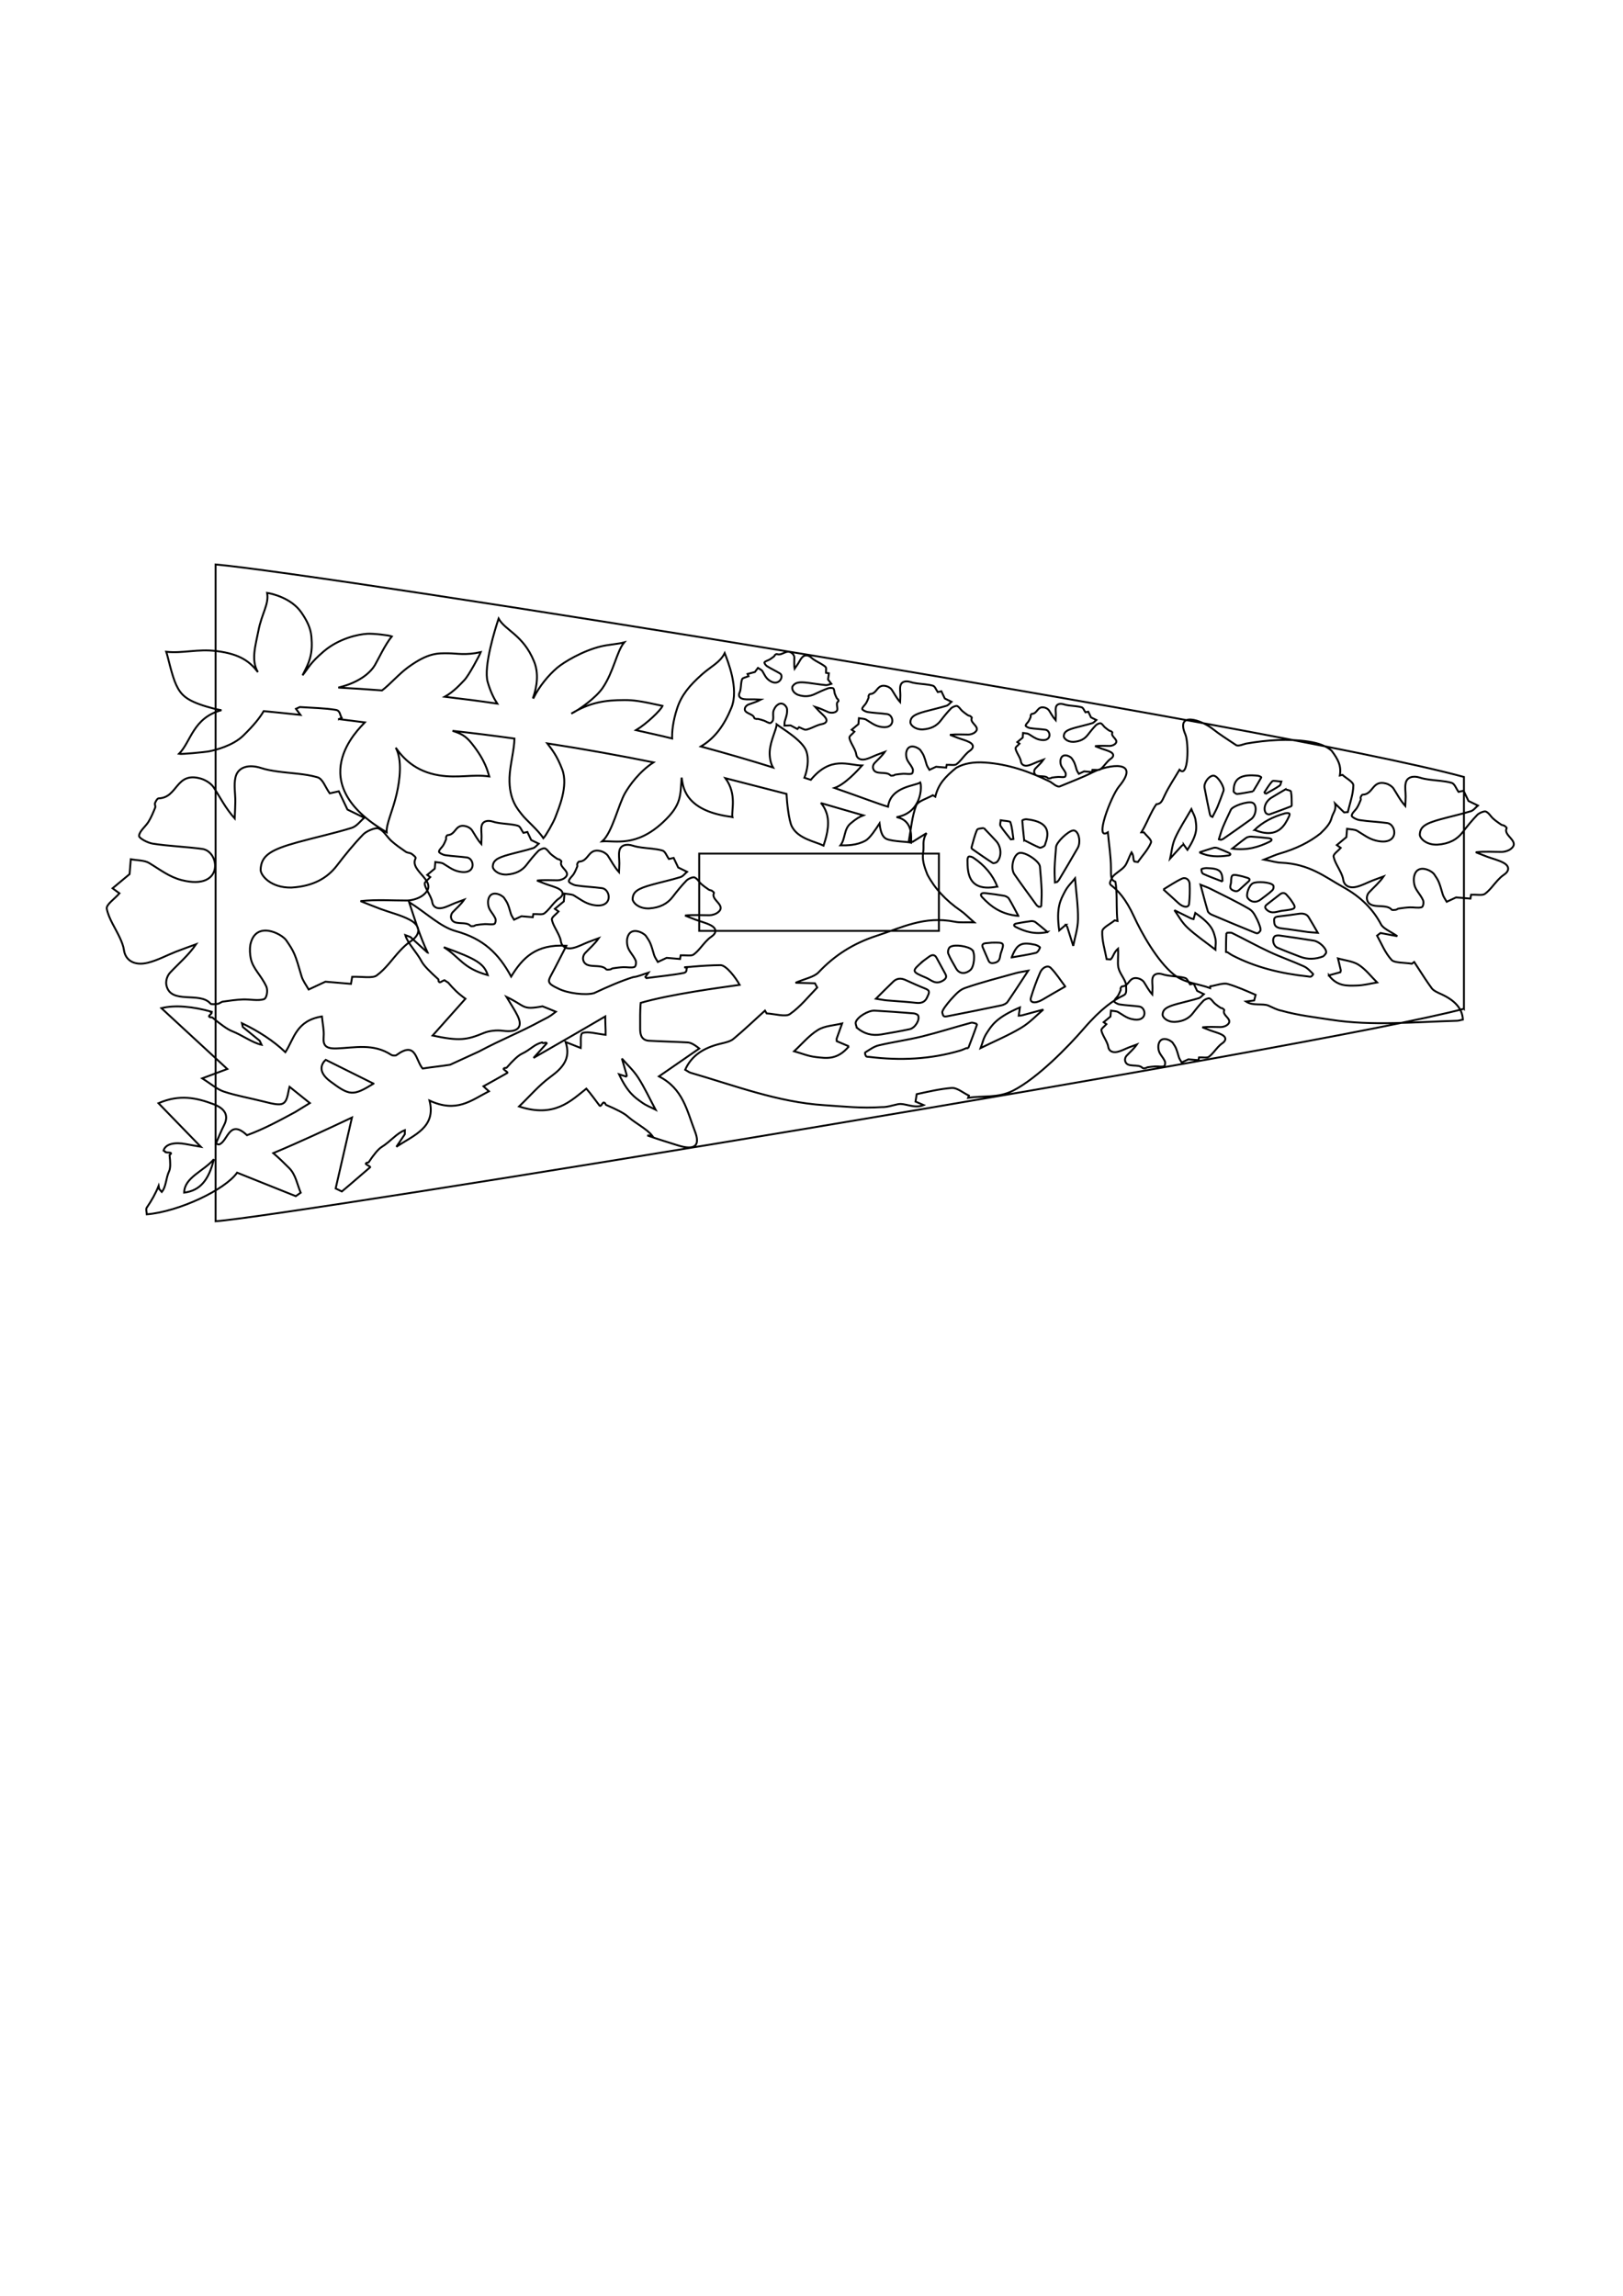 <?xml version="1.0" encoding="UTF-8" standalone="no"?>
<!-- Created with Inkscape (http://www.inkscape.org/) -->

<svg
   xmlns:dc="http://purl.org/dc/elements/1.1/"
   xmlns:cc="http://creativecommons.org/ns#"
   xmlns:rdf="http://www.w3.org/1999/02/22-rdf-syntax-ns#"
   xmlns:svg="http://www.w3.org/2000/svg"
   xmlns="http://www.w3.org/2000/svg"
   xmlns:sodipodi="http://sodipodi.sourceforge.net/DTD/sodipodi-0.dtd"
   xmlns:inkscape="http://www.inkscape.org/namespaces/inkscape"
   width="210mm"
   height="297mm"
   viewBox="0 0 744.094 1052.362"
   id="svg4136"
   version="1.1"
   inkscape:version="0.91 r13725"
   sodipodi:docname="drawing.svg">
  <defs
     id="defs4138" />
  <sodipodi:namedview
     id="base"
     pagecolor="#ffffff"
     bordercolor="#666666"
     borderopacity="1.0"
     inkscape:pageopacity="0.0"
     inkscape:pageshadow="2"
     inkscape:zoom="0.35"
     inkscape:cx="-230.71429"
     inkscape:cy="634.28571"
     inkscape:document-units="px"
     inkscape:current-layer="layer1"
     showgrid="false"
     inkscape:window-width="1436"
     inkscape:window-height="855"
     inkscape:window-x="4"
     inkscape:window-y="0"
     inkscape:window-maximized="1" />
  <g
     inkscape:label="Layer 1"
     inkscape:groupmode="layer"
     id="layer1">
    <path
       style="fill:none;fill-rule:evenodd;stroke:#000000;stroke-width:0.866px;stroke-linecap:butt;stroke-linejoin:miter;stroke-opacity:1"
       d="m 114.776,433.059 c -0.339,2.039 -0.207,4.441 0.205,6.336 1.042,4.785 4.638,7.46 7.113,12.788 0.823,1.776 0.227,5.409 -1.102,5.834 -2.721,0.869 -6.396,-0.015 -9.651,0.113 -3.059,0.121 -6.098,0.559 -9.112,0.99 -0.87,0.123 -1.56,0.888 -2.43,1.022 -1.085,0.167 -2.976,0.306 -3.31,-0.098 -4.745,-5.721 -18.226,0.607 -20.193,-8.411 -0.408,-1.862 0.289,-4.301 1.707,-5.815 3.856,-4.116 8.375,-7.881 11.897,-12.99 -3.074,1.13 -6.179,2.216 -9.212,3.401 -4.342,1.699 -8.403,3.972 -12.999,5.092 -6.102,1.487 -10.204,-1.12 -10.86,-5.826 -0.262,-1.889 -1.03,-3.778 -1.867,-5.596 -2.036,-4.435 -5.089,-8.747 -6,-13.28 -0.401,-1.983 3.429,-4.385 5.804,-7.137 -0.238,-0.173 -1.703,-1.239 -3.16,-2.302 3.119,-2.594 5.993,-4.983 7.803,-6.489 0.236,-2.902 0.396,-4.862 0.556,-6.824 2.821,0.525 6.284,0.444 8.346,1.683 5.191,3.121 9.274,6.432 15.052,7.896 19.483,4.933 17.568,-13.196 9.355,-14.316 -7.512,-1.022 -15.193,-1.253 -22.659,-2.41 -2.449,-0.379 -6.431,-2.54 -6.31,-3.628 0.246,-2.221 2.981,-4.201 4.338,-6.407 1.276,-2.073 2.172,-4.293 3.067,-6.489 0.258,-0.634 -0.317,-1.468 -0.069,-2.11 0.308,-0.796 1.021,-2.108 1.645,-2.129 8.888,-0.275 7.738,-12.298 19.192,-9.105 2.366,0.659 4.896,2.329 6.007,4.016 3.024,4.589 5.332,9.435 9.672,14.295 0.103,-2.585 0.274,-5.169 0.293,-7.756 0.026,-3.703 -0.749,-7.506 0.069,-11.088 1.09,-4.756 6.038,-6.159 11.842,-4.249 2.332,0.769 4.898,1.201 7.407,1.556 6.131,0.867 12.586,1.003 18.307,2.658 2.504,0.724 3.539,4.439 5.654,7.373 0.315,-0.071 2.239,-0.503 4.156,-0.936 1.588,3.346 3.05,6.424 3.97,8.367 3.284,1.599 5.501,2.679 7.719,3.761 -1.92,1.595 -3.429,3.914 -5.835,4.654 -8.07,2.487 -16.514,4.306 -24.719,6.57 -12.41,3.42 -16.826,6.103 -16.979,12.711 0.098,2.502 4.545,8.207 14.043,8.065 0.184,-0.013 0.37,-0.025 0.553,-0.038 9.24,-0.628 15.813,-4.078 20.382,-10.048 3.758,-4.91 7.688,-9.771 12.116,-14.337 1.452,-1.497 5.68,-3.248 6.944,-2.686 2.585,1.149 3.861,3.884 5.974,5.78 1.984,1.781 4.3,3.372 6.586,4.95 0.663,0.455 1.903,0.432 2.575,0.884 0.837,0.561 2.132,1.626 1.901,2.06 -3.276,6.163 11.706,10.69 3.195,17.066 -1.755,1.314 -4.8,2.296 -7.29,2.306 -6.768,0.031 -13.554,-0.542 -21.185,0.261 3.079,1.213 6.129,2.471 9.243,3.624 4.459,1.655 9.367,2.807 13.359,4.946 5.299,2.84 4.982,6.824 0.317,9.925 -1.874,1.245 -3.441,2.796 -4.889,4.347 -3.536,3.784 -6.324,8.109 -10.647,11.268 -1.891,1.382 -6.796,0.444 -11.196,0.586 -0.043,0.244 -0.303,1.743 -0.56,3.238 -4.686,-0.4 -8.995,-0.765 -11.713,-0.995 -3.265,1.524 -5.47,2.554 -7.676,3.584 -1.147,-2.01 -2.692,-4.093 -3.25,-6.02 -2.978,-10.288 -3.324,-11.113 -7.008,-16.497 -2.132,-3.117 -14.122,-9.285 -16.485,2.004 -0.005,0.019 -0.007,0.038 -0.012,0.058 m 109.073,-20.627 c -0.15,0.903 -0.091,1.966 0.091,2.806 0.463,2.118 2.053,3.301 3.15,5.661 0.365,0.786 0.1,2.394 -0.489,2.583 -1.204,0.384 -2.831,-0.007 -4.271,0.05 -1.354,0.054 -2.702,0.248 -4.035,0.438 -0.384,0.056 -0.689,0.394 -1.075,0.453 -0.479,0.073 -1.316,0.135 -1.464,-0.044 -2.101,-2.533 -8.07,0.269 -8.94,-3.722 -0.181,-0.826 0.126,-1.904 0.754,-2.575 1.71,-1.824 3.708,-3.488 5.268,-5.751 -1.359,0.502 -2.735,0.98 -4.078,1.507 -1.922,0.751 -3.72,1.758 -5.754,2.254 -2.702,0.659 -4.519,-0.496 -4.807,-2.579 -0.117,-0.838 -0.458,-1.674 -0.827,-2.477 -0.901,-1.966 -2.251,-3.874 -2.656,-5.88 -0.176,-0.878 1.519,-1.941 2.571,-3.159 -0.105,-0.077 -0.754,-0.55 -1.4,-1.018 1.381,-1.151 2.654,-2.208 3.455,-2.875 0.105,-1.284 0.174,-2.152 0.246,-3.019 1.247,0.231 2.78,0.196 3.694,0.744 2.299,1.382 4.106,2.848 6.665,3.495 8.625,2.185 7.776,-5.842 4.14,-6.337 -3.324,-0.454 -6.725,-0.555 -10.03,-1.066 -1.085,-0.169 -2.847,-1.126 -2.795,-1.606 0.11,-0.984 1.321,-1.86 1.922,-2.836 0.565,-0.919 0.961,-1.9 1.357,-2.873 0.114,-0.281 -0.141,-0.649 -0.031,-0.934 0.136,-0.352 0.453,-0.934 0.73,-0.942 3.935,-0.123 3.424,-5.446 8.496,-4.032 1.047,0.292 2.165,1.032 2.659,1.777 1.338,2.031 2.361,4.178 4.28,6.328 0.048,-1.143 0.122,-2.287 0.131,-3.432 0.012,-1.639 -0.331,-3.324 0.031,-4.91 0.482,-2.106 2.673,-2.727 5.241,-1.881 1.033,0.34 2.168,0.532 3.281,0.69 2.714,0.384 5.571,0.444 8.103,1.176 1.109,0.321 1.567,1.966 2.504,3.265 0.138,-0.031 0.99,-0.223 1.839,-0.415 0.703,1.482 1.35,2.844 1.757,3.705 1.455,0.707 2.437,1.186 3.417,1.664 -0.849,0.707 -1.517,1.733 -2.583,2.062 -3.572,1.099 -7.311,1.906 -10.943,2.907 -5.494,1.514 -7.45,2.702 -7.516,5.626 0.043,1.109 2.01,3.634 6.217,3.572 0.081,-0.005 0.162,-0.011 0.246,-0.017 4.09,-0.279 6.999,-1.806 9.023,-4.449 1.662,-2.173 3.403,-4.327 5.363,-6.347 0.644,-0.663 2.516,-1.437 3.074,-1.189 1.145,0.509 1.71,1.72 2.645,2.558 0.878,0.79 1.903,1.495 2.916,2.193 0.293,0.202 0.842,0.192 1.14,0.392 0.37,0.248 0.944,0.719 0.842,0.911 -1.452,2.729 5.182,4.733 1.414,7.556 -0.777,0.582 -2.125,1.017 -3.226,1.022 -2.997,0.011 -6.002,-0.242 -9.381,0.113 1.364,0.538 2.714,1.095 4.092,1.606 1.977,0.73 4.149,1.241 5.916,2.189 2.344,1.257 2.203,3.021 0.138,4.393 -0.827,0.551 -1.521,1.239 -2.163,1.925 -1.567,1.676 -2.8,3.59 -4.714,4.988 -0.837,0.611 -3.009,0.196 -4.955,0.259 -0.019,0.108 -0.134,0.772 -0.248,1.434 -2.075,-0.177 -3.982,-0.338 -5.187,-0.442 -1.445,0.676 -2.42,1.132 -3.398,1.587 -0.508,-0.89 -1.192,-1.812 -1.438,-2.665 -1.321,-4.554 -1.474,-4.919 -3.102,-7.304 -0.944,-1.38 -6.253,-4.108 -7.299,0.888 -0.002,0.01 -0.002,0.017 -0.005,0.027 m 132.002,-88.838 c -0.465,0.534 -0.863,1.228 -1.092,1.81 -0.572,1.472 -0.045,2.65 -0.315,4.445 -0.091,0.598 -0.916,1.551 -1.369,1.514 -0.925,-0.075 -1.8,-0.757 -2.742,-1.105 -0.885,-0.327 -1.819,-0.561 -2.747,-0.794 -0.267,-0.069 -0.601,0.065 -0.87,0.002 -0.336,-0.081 -0.894,-0.265 -0.916,-0.419 -0.3,-2.171 -5.249,-1.975 -4.168,-4.75 0.224,-0.573 0.861,-1.178 1.536,-1.437 1.836,-0.707 3.792,-1.236 5.711,-2.262 -1.071,-0.042 -2.144,-0.104 -3.212,-0.125 -1.533,-0.035 -3.09,0.129 -4.59,-0.096 -1.989,-0.3 -2.673,-1.518 -2.005,-2.923 0.269,-0.563 0.396,-1.188 0.491,-1.797 0.229,-1.491 0.15,-3.067 0.715,-4.452 0.248,-0.605 1.762,-0.832 2.933,-1.328 -0.036,-0.077 -0.255,-0.55 -0.475,-1.022 1.352,-0.363 2.594,-0.699 3.377,-0.909 0.594,-0.792 0.994,-1.326 1.395,-1.858 0.701,0.48 1.693,0.865 2.048,1.457 0.899,1.491 1.447,2.905 2.812,3.999 4.598,3.688 7.347,-1.649 5.234,-2.932 -1.932,-1.174 -4.056,-2.145 -5.95,-3.349 -0.622,-0.396 -1.352,-1.474 -1.123,-1.766 0.472,-0.598 1.605,-0.834 2.387,-1.297 0.737,-0.434 1.39,-0.953 2.041,-1.468 0.188,-0.148 0.179,-0.45 0.362,-0.603 0.231,-0.186 0.672,-0.473 0.851,-0.405 2.556,0.97 4.414,-2.556 7.063,-0.306 0.546,0.463 0.956,1.234 0.963,1.839 0.021,1.651 -0.207,3.29 0.134,5.171 0.498,-0.717 1.016,-1.426 1.49,-2.152 0.68,-1.042 1.152,-2.206 2.032,-3.119 1.171,-1.213 2.821,-1.024 4.109,0.198 0.52,0.49 1.164,0.915 1.808,1.311 1.571,0.967 3.365,1.766 4.679,2.907 0.575,0.498 0.193,1.668 0.258,2.744 0.1,0.017 0.723,0.121 1.34,0.227 -0.16,1.13 -0.305,2.169 -0.398,2.827 0.637,0.838 1.066,1.403 1.495,1.97 -0.832,0.223 -1.679,0.699 -2.49,0.625 -2.728,-0.25 -5.439,-0.732 -8.163,-1.061 -4.118,-0.498 -5.852,-0.261 -7.092,1.583 -0.427,0.717 -0.21,2.85 2.494,3.93 0.055,0.017 0.11,0.035 0.165,0.054 2.719,0.911 5.199,0.713 7.569,-0.432 1.951,-0.942 3.939,-1.849 6.016,-2.613 0.682,-0.252 2.191,-0.248 2.447,0.06 0.52,0.628 0.384,1.549 0.634,2.333 0.236,0.738 0.601,1.458 0.959,2.171 0.105,0.208 0.458,0.348 0.568,0.553 0.134,0.257 0.305,0.709 0.162,0.805 -2.044,1.351 1.359,4.393 -2.196,5.188 -0.734,0.163 -1.769,0.081 -2.473,-0.209 -1.915,-0.788 -3.725,-1.751 -6.021,-2.421 0.649,0.703 1.278,1.418 1.948,2.11 0.959,0.992 2.132,1.895 2.869,2.969 0.98,1.424 0.167,2.51 -1.71,2.834 -0.756,0.131 -1.478,0.384 -2.168,0.651 -1.684,0.65 -3.255,1.541 -5.046,1.922 -0.785,0.167 -1.998,-0.674 -3.265,-1.153 -0.055,0.063 -0.401,0.455 -0.744,0.846 -1.25,-0.663 -2.399,-1.274 -3.121,-1.66 -1.197,0.046 -2.008,0.077 -2.816,0.106 0.043,-0.701 -0.014,-1.47 0.176,-2.079 1.025,-3.251 1.08,-3.524 1.018,-5.477 -0.036,-1.132 -2.299,-4.281 -5.013,-1.378 -0.005,0.005 -0.01,0.01 -0.014,0.015 m 292.483,78.167 c -0.191,1.141 -0.117,2.488 0.114,3.549 0.584,2.681 2.597,4.179 3.985,7.166 0.463,0.995 0.129,3.032 -0.618,3.269 -1.524,0.488 -3.584,-0.007 -5.406,0.063 -1.715,0.069 -3.417,0.313 -5.106,0.555 -0.489,0.069 -0.875,0.498 -1.364,0.573 -0.606,0.094 -1.664,0.171 -1.853,-0.054 -2.659,-3.207 -10.213,0.34 -11.315,-4.714 -0.229,-1.043 0.162,-2.41 0.956,-3.259 2.16,-2.306 4.693,-4.414 6.665,-7.277 -1.719,0.632 -3.46,1.239 -5.16,1.904 -2.432,0.953 -4.71,2.227 -7.283,2.854 -3.42,0.834 -5.718,-0.626 -6.086,-3.265 -0.148,-1.059 -0.577,-2.118 -1.044,-3.134 -1.142,-2.487 -2.852,-4.902 -3.365,-7.442 -0.224,-1.111 1.922,-2.458 3.253,-3.999 -0.134,-0.098 -0.954,-0.694 -1.769,-1.289 1.748,-1.455 3.358,-2.792 4.371,-3.638 0.134,-1.626 0.222,-2.725 0.312,-3.822 1.581,0.294 3.52,0.248 4.676,0.944 2.909,1.747 5.196,3.603 8.434,4.424 10.917,2.765 9.844,-7.394 5.241,-8.021 -4.209,-0.575 -8.513,-0.703 -12.696,-1.351 -1.374,-0.213 -3.603,-1.424 -3.536,-2.033 0.138,-1.245 1.672,-2.354 2.43,-3.59 0.715,-1.163 1.219,-2.406 1.719,-3.638 0.145,-0.355 -0.179,-0.822 -0.038,-1.182 0.172,-0.446 0.57,-1.182 0.92,-1.193 4.982,-0.154 4.338,-6.891 10.755,-5.102 1.326,0.371 2.742,1.307 3.365,2.252 1.695,2.569 2.988,5.286 5.42,8.009 0.06,-1.449 0.155,-2.896 0.165,-4.345 0.014,-2.075 -0.42,-4.208 0.038,-6.214 0.61,-2.665 3.384,-3.451 6.636,-2.381 1.307,0.43 2.745,0.674 4.152,0.872 3.434,0.486 7.051,0.563 10.256,1.489 1.402,0.405 1.982,2.488 3.169,4.131 0.174,-0.04 1.252,-0.282 2.327,-0.523 0.889,1.874 1.71,3.599 2.225,4.687 1.839,0.895 3.083,1.501 4.326,2.106 -1.075,0.895 -1.922,2.194 -3.269,2.61 -4.524,1.393 -9.255,2.412 -13.852,3.68 -6.951,1.918 -9.429,3.42 -9.512,7.123 0.055,1.403 2.547,4.598 7.867,4.52 0.105,-0.007 0.207,-0.015 0.312,-0.021 5.177,-0.354 8.859,-2.287 11.42,-5.63 2.106,-2.752 4.307,-5.477 6.789,-8.034 0.816,-0.838 3.183,-1.82 3.889,-1.505 1.45,0.644 2.165,2.175 3.348,3.238 1.114,0.999 2.408,1.889 3.691,2.773 0.372,0.256 1.066,0.244 1.443,0.496 0.47,0.315 1.195,0.911 1.066,1.155 -1.836,3.453 6.558,5.99 1.791,9.562 -0.985,0.738 -2.692,1.287 -4.085,1.293 -3.792,0.017 -7.595,-0.306 -11.873,0.146 1.726,0.678 3.434,1.384 5.179,2.031 2.501,0.926 5.251,1.572 7.485,2.771 2.971,1.591 2.792,3.824 0.179,5.561 -1.052,0.698 -1.927,1.568 -2.74,2.437 -1.982,2.12 -3.544,4.543 -5.964,6.312 -1.061,0.774 -3.811,0.25 -6.276,0.331 -0.024,0.136 -0.169,0.976 -0.312,1.812 -2.625,-0.223 -5.041,-0.429 -6.563,-0.557 -1.831,0.855 -3.067,1.432 -4.302,2.008 -0.644,-1.126 -1.509,-2.292 -1.822,-3.374 -1.669,-5.765 -1.862,-6.226 -3.928,-9.243 -1.195,-1.747 -7.912,-5.202 -9.236,1.124 -0.002,0.011 -0.005,0.021 -0.007,0.033 m -117.153,76.947 c -0.136,0.811 -0.084,1.768 0.081,2.521 0.415,1.902 1.846,2.967 2.831,5.087 0.327,0.707 0.091,2.152 -0.439,2.321 -1.083,0.346 -2.544,-0.005 -3.839,0.046 -1.216,0.048 -2.425,0.221 -3.625,0.392 -0.346,0.05 -0.62,0.354 -0.968,0.407 -0.429,0.065 -1.183,0.121 -1.316,-0.038 -1.886,-2.277 -7.249,0.24 -8.031,-3.347 -0.162,-0.74 0.114,-1.71 0.677,-2.312 1.536,-1.637 3.334,-3.136 4.734,-5.167 -1.223,0.448 -2.459,0.88 -3.665,1.353 -1.726,0.676 -3.341,1.58 -5.17,2.025 -2.428,0.592 -4.059,-0.446 -4.319,-2.317 -0.105,-0.751 -0.413,-1.505 -0.744,-2.227 -0.811,-1.764 -2.025,-3.48 -2.387,-5.283 -0.16,-0.79 1.364,-1.745 2.308,-2.84 -0.093,-0.067 -0.677,-0.492 -1.257,-0.915 1.242,-1.032 2.385,-1.983 3.105,-2.583 0.093,-1.153 0.157,-1.933 0.222,-2.713 1.121,0.209 2.499,0.177 3.319,0.669 2.065,1.243 3.689,2.56 5.988,3.142 7.75,1.962 6.989,-5.25 3.72,-5.696 -2.986,-0.405 -6.043,-0.498 -9.014,-0.957 -0.973,-0.152 -2.556,-1.013 -2.509,-1.445 0.098,-0.884 1.185,-1.67 1.726,-2.548 0.506,-0.824 0.863,-1.708 1.219,-2.581 0.103,-0.254 -0.126,-0.586 -0.026,-0.84 0.122,-0.317 0.405,-0.84 0.653,-0.847 3.536,-0.11 3.079,-4.892 7.636,-3.622 0.94,0.263 1.946,0.926 2.389,1.599 1.202,1.826 2.12,3.753 3.846,5.686 0.043,-1.028 0.11,-2.056 0.117,-3.084 0.01,-1.474 -0.298,-2.988 0.029,-4.412 0.432,-1.893 2.401,-2.45 4.71,-1.691 0.928,0.306 1.948,0.478 2.947,0.621 2.439,0.344 5.005,0.398 7.283,1.057 0.997,0.288 1.407,1.766 2.249,2.932 0.124,-0.027 0.889,-0.2 1.653,-0.371 0.632,1.33 1.214,2.556 1.581,3.326 1.304,0.636 2.187,1.067 3.069,1.497 -0.763,0.634 -1.364,1.557 -2.32,1.852 -3.21,0.988 -6.57,1.712 -9.834,2.613 -4.936,1.361 -6.694,2.427 -6.753,5.056 0.038,0.995 1.808,3.265 5.585,3.209 0.074,-0.005 0.148,-0.01 0.222,-0.015 3.677,-0.25 6.291,-1.624 8.108,-3.997 1.495,-1.954 3.057,-3.887 4.819,-5.703 0.579,-0.596 2.261,-1.293 2.764,-1.068 1.028,0.457 1.536,1.545 2.375,2.298 0.789,0.709 1.71,1.341 2.621,1.97 0.262,0.181 0.756,0.173 1.025,0.352 0.331,0.223 0.847,0.646 0.756,0.819 -1.304,2.452 4.655,4.253 1.271,6.789 -0.699,0.523 -1.91,0.915 -2.9,0.919 -2.692,0.011 -5.394,-0.217 -8.43,0.104 1.226,0.482 2.439,0.982 3.677,1.441 1.774,0.657 3.727,1.116 5.315,1.968 2.108,1.13 1.982,2.713 0.126,3.949 -0.746,0.496 -1.369,1.113 -1.946,1.729 -1.407,1.505 -2.516,3.224 -4.235,4.481 -0.751,0.55 -2.704,0.177 -4.455,0.234 -0.017,0.096 -0.119,0.694 -0.222,1.287 -1.865,-0.159 -3.579,-0.304 -4.66,-0.396 -1.3,0.605 -2.177,1.017 -3.055,1.426 -0.455,-0.799 -1.071,-1.63 -1.292,-2.396 -1.185,-4.091 -1.321,-4.42 -2.788,-6.562 -0.849,-1.239 -5.618,-3.693 -6.558,0.797 -0.002,0.007 -0.002,0.015 -0.005,0.023 m -44.9,-130.597 c -0.107,0.64 -0.067,1.393 0.064,1.987 0.327,1.499 1.452,2.339 2.23,4.01 0.258,0.557 0.071,1.695 -0.346,1.829 -0.854,0.271 -2.005,-0.005 -3.026,0.035 -0.959,0.038 -1.912,0.175 -2.857,0.311 -0.274,0.038 -0.489,0.279 -0.763,0.319 -0.339,0.054 -0.932,0.096 -1.037,-0.029 -1.488,-1.795 -5.716,0.19 -6.334,-2.638 -0.126,-0.584 0.091,-1.349 0.537,-1.824 1.209,-1.291 2.628,-2.471 3.73,-4.072 -0.963,0.354 -1.936,0.694 -2.888,1.067 -1.362,0.532 -2.635,1.245 -4.075,1.597 -1.912,0.465 -3.2,-0.354 -3.405,-1.827 -0.084,-0.594 -0.324,-1.186 -0.587,-1.754 -0.639,-1.391 -1.595,-2.744 -1.881,-4.164 -0.124,-0.623 1.075,-1.376 1.822,-2.239 -0.076,-0.056 -0.534,-0.39 -0.992,-0.723 0.978,-0.815 1.879,-1.562 2.447,-2.035 0.074,-0.909 0.124,-1.524 0.174,-2.139 0.885,0.163 1.97,0.138 2.618,0.527 1.626,0.98 2.907,2.018 4.719,2.477 6.109,1.547 5.509,-4.139 2.933,-4.489 -2.354,-0.321 -4.762,-0.394 -7.106,-0.757 -0.768,-0.119 -2.015,-0.796 -1.977,-1.136 0.076,-0.698 0.935,-1.318 1.359,-2.01 0.401,-0.651 0.682,-1.347 0.963,-2.035 0.079,-0.2 -0.1,-0.461 -0.024,-0.661 0.098,-0.25 0.322,-0.663 0.517,-0.669 2.788,-0.086 2.425,-3.857 6.019,-2.856 0.739,0.208 1.533,0.732 1.881,1.261 0.949,1.439 1.672,2.957 3.033,4.481 0.033,-0.809 0.088,-1.62 0.093,-2.431 0.007,-1.161 -0.236,-2.354 0.021,-3.478 0.341,-1.491 1.893,-1.929 3.713,-1.332 0.732,0.242 1.536,0.377 2.323,0.488 1.924,0.273 3.947,0.315 5.742,0.834 0.785,0.227 1.109,1.393 1.772,2.312 0.098,-0.023 0.701,-0.158 1.302,-0.292 0.498,1.047 0.956,2.014 1.247,2.623 1.028,0.502 1.724,0.84 2.42,1.178 -0.603,0.502 -1.075,1.228 -1.831,1.46 -2.53,0.78 -5.177,1.351 -7.75,2.06 -3.892,1.072 -5.277,1.914 -5.325,3.985 0.031,0.786 1.426,2.575 4.404,2.529 0.057,-0.004 0.114,-0.007 0.174,-0.011 2.897,-0.196 4.958,-1.278 6.391,-3.151 1.178,-1.539 2.411,-3.063 3.799,-4.495 0.455,-0.469 1.781,-1.018 2.177,-0.844 0.811,0.361 1.211,1.218 1.874,1.814 0.622,0.559 1.347,1.057 2.065,1.551 0.207,0.144 0.596,0.136 0.808,0.279 0.26,0.175 0.668,0.509 0.594,0.646 -1.025,1.931 3.67,3.351 1.004,5.352 -0.551,0.411 -1.507,0.721 -2.287,0.723 -2.122,0.01 -4.252,-0.169 -6.644,0.083 0.966,0.38 1.922,0.774 2.897,1.136 1.4,0.519 2.938,0.88 4.19,1.551 1.662,0.892 1.562,2.141 0.1,3.113 -0.589,0.39 -1.078,0.876 -1.533,1.362 -1.109,1.188 -1.984,2.542 -3.338,3.534 -0.594,0.434 -2.132,0.138 -3.513,0.184 -0.012,0.077 -0.093,0.546 -0.174,1.015 -1.469,-0.125 -2.821,-0.24 -3.672,-0.311 -1.025,0.477 -1.717,0.799 -2.408,1.124 -0.36,-0.63 -0.844,-1.286 -1.018,-1.889 -0.935,-3.226 -1.042,-3.484 -2.199,-5.173 -0.668,-0.978 -4.428,-2.911 -5.168,0.628 -0.002,0.005 -0.002,0.011 -0.005,0.017 m -70.714,-3.547 c -0.134,0.807 -0.083,1.76 0.081,2.512 0.413,1.897 1.839,2.955 2.819,5.069 0.329,0.703 0.091,2.145 -0.436,2.312 -1.078,0.344 -2.535,-0.005 -3.825,0.046 -1.211,0.048 -2.418,0.221 -3.61,0.392 -0.346,0.048 -0.62,0.352 -0.966,0.405 -0.429,0.065 -1.178,0.121 -1.309,-0.038 -1.881,-2.269 -7.225,0.24 -8.005,-3.336 -0.162,-0.738 0.114,-1.704 0.675,-2.304 1.531,-1.631 3.322,-3.125 4.717,-5.15 -1.219,0.45 -2.449,0.878 -3.651,1.349 -1.722,0.674 -3.331,1.574 -5.153,2.018 -2.418,0.59 -4.044,-0.444 -4.304,-2.308 -0.105,-0.749 -0.408,-1.499 -0.739,-2.219 -0.808,-1.758 -2.017,-3.467 -2.38,-5.263 -0.157,-0.786 1.359,-1.739 2.301,-2.829 -0.095,-0.069 -0.675,-0.492 -1.252,-0.913 1.235,-1.03 2.375,-1.975 3.093,-2.573 0.093,-1.151 0.157,-1.927 0.219,-2.704 1.118,0.208 2.49,0.175 3.31,0.667 2.058,1.236 3.675,2.548 5.964,3.128 7.724,1.956 6.966,-5.231 3.711,-5.675 -2.978,-0.405 -6.024,-0.496 -8.983,-0.955 -0.971,-0.15 -2.549,-1.007 -2.501,-1.437 0.098,-0.882 1.183,-1.666 1.719,-2.54 0.506,-0.822 0.863,-1.701 1.216,-2.571 0.103,-0.252 -0.126,-0.582 -0.026,-0.838 0.122,-0.315 0.403,-0.836 0.651,-0.844 3.525,-0.11 3.067,-4.875 7.609,-3.609 0.935,0.261 1.939,0.924 2.38,1.593 1.199,1.818 2.113,3.739 3.835,5.665 0.041,-1.024 0.107,-2.048 0.114,-3.075 0.012,-1.468 -0.296,-2.975 0.029,-4.395 0.432,-1.885 2.394,-2.44 4.695,-1.683 0.923,0.304 1.939,0.477 2.935,0.617 2.43,0.342 4.989,0.398 7.256,1.053 0.992,0.286 1.402,1.76 2.242,2.923 0.124,-0.029 0.887,-0.2 1.645,-0.371 0.63,1.326 1.209,2.546 1.576,3.317 1.3,0.634 2.18,1.063 3.059,1.489 -0.763,0.634 -1.359,1.553 -2.313,1.847 -3.2,0.986 -6.546,1.706 -9.798,2.604 -4.92,1.357 -6.67,2.419 -6.732,5.038 0.041,0.992 1.803,3.253 5.568,3.198 0.071,-0.005 0.145,-0.011 0.219,-0.015 3.663,-0.25 6.267,-1.618 8.079,-3.983 1.488,-1.945 3.045,-3.874 4.803,-5.682 0.575,-0.594 2.251,-1.287 2.752,-1.065 1.025,0.454 1.531,1.539 2.368,2.291 0.787,0.705 1.703,1.336 2.611,1.962 0.262,0.181 0.754,0.171 1.021,0.35 0.331,0.223 0.844,0.646 0.754,0.817 -1.3,2.442 4.641,4.237 1.266,6.764 -0.696,0.523 -1.903,0.911 -2.89,0.917 -2.68,0.011 -5.373,-0.217 -8.396,0.102 1.219,0.48 2.428,0.98 3.663,1.437 1.767,0.655 3.713,1.113 5.296,1.96 2.101,1.126 1.974,2.706 0.124,3.934 -0.742,0.494 -1.362,1.109 -1.936,1.724 -1.402,1.501 -2.509,3.215 -4.221,4.468 -0.749,0.548 -2.695,0.175 -4.438,0.233 -0.017,0.096 -0.119,0.69 -0.222,1.282 -1.858,-0.158 -3.567,-0.302 -4.643,-0.394 -1.295,0.605 -2.17,1.013 -3.045,1.42 -0.453,-0.796 -1.066,-1.622 -1.288,-2.387 -1.18,-4.078 -1.316,-4.404 -2.778,-6.539 -0.844,-1.236 -5.597,-3.68 -6.534,0.796 -0.002,0.007 -0.002,0.015 -0.005,0.023 m 134.363,45.932 c 4.431,2.123 8.773,2.06 13.216,1.443 1.247,-0.175 1.333,-0.761 0.315,-1.222 -1.693,-0.763 -3.417,-1.503 -5.199,-2.177 -0.486,-0.186 -1.319,-0.261 -1.824,-0.117 -2.051,0.584 -4.037,1.274 -6.508,2.073 z m 0,0 m 14.515,13.747 c -0.052,1.238 -1.223,2.715 0.961,3.699 1.133,0.511 1.951,0.521 2.797,-0.25 1.426,-1.295 2.857,-2.588 4.28,-3.885 0.773,-0.703 0.606,-1.259 -0.486,-1.618 -0.765,-0.252 -1.555,-0.467 -2.335,-0.699 -4.965,-1.14 -5.051,-1.14 -5.218,2.754 z m 0,0 m -21.748,-17.362 c -0.436,0.325 -0.689,0.43 -0.961,0.726 -1.729,1.875 -3.46,3.793 -5.191,5.696 0.711,-3.109 0.818,-6.086 2.282,-9.366 1.915,-4.287 4.903,-8.816 7.431,-13.242 0.689,1.76 1.695,3.098 1.986,5.386 0.362,2.873 1.102,5.798 -3.789,13.267 -0.68,-0.953 -1.242,-1.743 -1.757,-2.467 z m 0,0 m 4.559,34.214 c -0.57,-0.167 -0.866,-0.19 -1.259,-0.382 -2.49,-1.216 -5.001,-2.469 -7.504,-3.711 1.951,2.679 3.236,5.417 6.016,8.023 3.634,3.405 8.449,6.708 12.755,10.054 0,-1.851 0.486,-3.405 -0.126,-5.625 -0.77,-2.788 -1.183,-5.738 -9.083,-11.197 -0.31,1.097 -0.565,2.006 -0.799,2.838 z m 0,0 m 11.022,-51.57 c 0.982,-2.358 1.836,-4.785 2.716,-7.196 0.582,-1.601 -2.273,-6.311 -4.19,-6.929 -0.284,-0.09 -0.62,-0.085 -0.885,-0.023 -1.943,0.442 -4.004,3.415 -3.62,5.494 0.751,4.07 1.626,8.144 2.468,12.216 0.057,0.269 0.272,0.54 0.413,0.809 0.253,0.113 0.506,0.227 0.758,0.342 0.787,-1.568 1.662,-3.088 2.339,-4.712 z m 0,0 m 91.885,73.878 c 2.039,3.159 4.059,6.324 6.319,9.401 0.808,1.101 2.623,1.904 4.23,2.633 6.098,2.761 9.753,6.435 10.035,11.689 -1.219,0.265 -1.92,0.53 -2.587,0.55 -19.392,0.54 -38.903,2.481 -57.77,-0.446 -7.674,-1.191 -14.995,-1.987 -22.842,-4.17 -2.115,-0.38 -4.083,-1.53 -5.985,-2.337 -2.566,-1.088 -7.07,0.271 -10.264,-1.86 1.483,-0.192 2.688,-0.352 3.753,-0.49 0.329,-1.259 0.343,-1.311 0.672,-2.569 -4.176,-1.797 -8.303,-3.678 -12.76,-4.985 -2.122,-0.621 -5.342,0.673 -8.06,1.093 -0.007,0.269 -0.012,0.536 -0.017,0.805 -5.525,-2.062 -11.814,-2.31 -16.631,-6.199 -7.705,-6.19 -14.995,-19.389 -18.271,-26.545 -3.794,-8.288 -7.459,-12.089 -10.497,-14.391 -1.238,-0.94 -0.131,-2 0.606,-3.812 1.402,-1.835 4.288,-3.15 5.737,-5.079 1.104,-1.474 1.8,-4.062 3.017,-6.22 1.18,1.756 0.534,3.126 1.269,4.218 0.534,0.079 1.071,0.156 1.607,0.234 2.096,-2.942 4.738,-5.765 6.019,-8.886 0.501,-1.222 -2.051,-3.111 -3.212,-4.696 -0.401,-0.005 -0.799,-0.013 -1.197,-0.021 1.994,-3.223 3.384,-6.845 5.184,-10.119 0.658,-1.199 1.24,-2.164 1.698,-2.765 2.146,-0.219 2.492,-1.236 3.887,-4.214 1.755,-3.749 4.261,-7.41 6.727,-11.607 4.159,4.347 4.331,-12.335 2.683,-16.168 -4.624,-10.753 7.419,-6.62 12.608,-2.485 3.274,2.61 6.729,4.696 10.64,7.356 1.052,0.713 3.501,-0.498 4.836,-0.724 9.581,-1.63 19.015,-2.298 28.387,-0.882 4.717,0.713 8.217,2.079 10.576,4.183 3.048,4.057 4.519,6.97 3.78,11.364 l 1.197,-0.282 c 1.762,1.606 5.022,3.221 4.996,4.821 -0.069,4.085 -1.602,8.165 -2.549,12.246 -0.563,0.044 -1.123,0.088 -1.686,0.133 -1.147,-1.124 -2.294,-2.246 -4.14,-4.057 0.687,2.927 -1.023,4.381 -1.552,6.437 -0.692,2.696 -2.411,4.61 -5.194,7.296 -4.929,3.924 -11.146,7.027 -18.71,9.21 -1.936,0.559 -3.711,1.422 -7.106,2.75 3.579,0.678 5.568,1.334 7.726,1.42 13.034,0.517 20.043,6.439 28.594,11.201 8.341,4.645 13.738,10.3 17.308,17.07 m 0,0.002 c 1.042,1.973 4.416,3.278 7.469,5.411 -3.441,-0.651 -5.58,-1.055 -7.717,-1.46 -0.72,0.557 -0.847,0.653 -1.567,1.209 2.089,3.784 3.627,7.8 6.684,11.17 1.23,1.355 6.062,1.18 9.252,1.701 l 1.085,-0.797 c 0.582,0.886 1.159,1.776 1.734,2.665 m -89.624,-39.522 c -3.279,-1.286 -6.164,-2.296 -8.833,-3.543 -0.67,-0.313 -0.832,-1.382 -0.83,-2.102 0,-0.19 1.493,-0.559 2.287,-0.538 6.005,0.161 7.392,1.222 7.376,6.184 z m 0,0 m 0,0 c -3.279,-1.286 -6.164,-2.296 -8.833,-3.543 -0.67,-0.313 -0.832,-1.382 -0.83,-2.102 0,-0.19 1.493,-0.559 2.287,-0.538 6.005,0.161 7.392,1.222 7.376,6.184 m -27.113,3.607 c 2.785,-1.653 5.523,-3.563 8.575,-4.975 1.643,-0.761 3.374,0.475 3.474,2.406 0.157,3.077 0.048,6.141 -0.246,9.137 -0.196,1.997 -2.752,1.724 -4.974,-0.375 -1.979,-1.868 -4.032,-3.663 -6.83,-6.193 z m 0,0 m 0,0 c 2.785,-1.653 5.523,-3.563 8.575,-4.975 1.643,-0.761 3.374,0.475 3.474,2.406 0.157,3.077 0.048,6.141 -0.246,9.137 -0.196,1.997 -2.752,1.724 -4.974,-0.375 -1.979,-1.868 -4.032,-3.663 -6.83,-6.193 m 46.176,-44.27 c 0.327,0.111 0.651,0.225 0.975,0.336 2.051,-1.188 4.195,-2.312 6.1,-3.601 0.603,-0.407 0.57,-1.259 0.827,-1.908 -1.419,-0.085 -3.763,-0.546 -4.097,-0.19 -1.571,1.664 -2.59,3.555 -3.806,5.363 z m 0,0 m -14.601,25.565 c 6.956,0.93 12.202,-0.771 17.169,-3.184 1.395,-0.678 1.068,-1.426 -0.51,-1.606 -2.623,-0.298 -5.268,-0.555 -7.931,-0.711 -0.73,-0.044 -1.798,0.175 -2.308,0.54 -2.075,1.48 -3.992,3.061 -6.419,4.962 z m 0,0 m 9.548,-26.245 c 1.278,-2.118 2.599,-4.241 3.775,-6.393 0.081,-0.146 -0.87,-0.686 -1.45,-0.755 -7.597,-0.888 -11.089,1.118 -11.201,6.389 -0.007,0.356 -0.157,0.801 0.081,1.043 0.384,0.394 1.078,0.972 1.574,0.915 2.261,-0.265 4.497,-0.726 7.221,-1.199 z m 0,0 m 0.68,17.669 c 6.441,2.66 11.048,1.647 14.043,-2.936 0.701,-1.076 1.271,-2.189 1.791,-3.303 0.203,-0.436 0.374,-1.122 0.052,-1.334 -0.351,-0.231 -1.354,-0.184 -1.958,-0.015 -5.599,1.562 -10.23,4.02 -13.929,7.588 z m 0,0 m 14.189,-18.601 c -2.671,1.58 -4.59,2.671 -6.441,3.818 -2.73,1.689 -3.961,5.019 -2.552,7.056 0.234,0.336 1.254,0.74 1.598,0.621 3.324,-1.157 6.586,-2.414 9.846,-3.666 0.222,-0.086 0.42,-0.39 0.415,-0.576 -0.052,-2.096 0.036,-4.218 -0.362,-6.264 -0.093,-0.494 -1.831,-0.74 -2.504,-0.988 z m 0,0 m -30.559,22.925 c 0.331,0.063 0.663,0.127 0.994,0.19 0.36,-0.144 0.792,-0.24 1.071,-0.438 4.259,-2.982 8.547,-5.949 12.717,-8.987 2.132,-1.555 2.764,-5.44 1.343,-7.062 -0.196,-0.221 -0.498,-0.44 -0.839,-0.544 -2.304,-0.688 -8.969,1.562 -9.796,3.321 -1.247,2.646 -2.525,5.288 -3.632,7.955 -0.761,1.835 -1.247,3.709 -1.858,5.565 z m 0,0 m 50.435,62.343 c 3.942,5.215 8.618,4.764 12.779,4.66 3.317,-0.081 6.245,-0.917 9.345,-1.416 -2.771,-2.742 -5.134,-5.926 -8.451,-8.08 -2.535,-1.649 -6.276,-1.997 -9.484,-2.923 0.432,1.785 0.882,3.572 1.281,5.35 0.062,0.282 -0.095,0.527 -0.191,0.965 -1.55,0.425 -3.241,0.888 -5.28,1.445 z m 0,0 m -17.665,-34.937 c -0.579,-0.682 -1.133,-1.38 -1.743,-2.048 -0.875,-0.951 -1.896,-1.011 -2.983,-0.169 -2.001,1.547 -3.992,3.101 -5.99,4.654 -1.185,0.92 -0.994,1.681 0.155,2.644 2.22,1.86 4.595,0.515 6.784,0.25 6.887,-0.834 6.87,-0.911 3.777,-5.331 z m 0,0 m -17.1,-7.31 c -1.819,0.834 -3.427,5.43 -2.392,6.835 1.467,1.991 3.892,2.237 5.971,0.611 1.781,-1.393 3.727,-2.696 5.282,-4.206 0.587,-0.573 0.796,-1.881 0.281,-2.392 -1.374,-1.362 -7.187,-1.747 -9.143,-0.847 z m 0,0 m 32.295,33.498 c 0.436,-0.584 1.192,-1.153 1.245,-1.754 0.167,-1.86 -3.124,-4.998 -5.673,-5.413 -5.246,-0.849 -10.516,-1.624 -15.798,-2.362 -0.665,-0.092 -1.753,0.036 -2.11,0.363 -1.397,1.274 -0.699,4.393 1.238,5.229 3.377,1.457 6.861,2.792 10.342,4.122 3.527,1.349 7.023,1.245 10.757,-0.184 z m 0,0 m -44.702,-1.954 c 0.238,0.035 0.477,0.069 0.715,0.104 0.699,0.457 1.347,0.969 2.103,1.364 10.519,5.496 22.208,8.392 34.599,9.706 0.546,0.058 1.281,0.259 1.598,0.083 0.484,-0.271 1.104,-1.043 0.937,-1.203 -1.283,-1.234 -2.485,-2.696 -4.195,-3.474 -5.148,-2.344 -10.65,-4.243 -15.762,-6.628 -5.857,-2.729 -11.42,-5.822 -17.188,-8.666 -0.637,-0.313 -2.592,-0.085 -2.597,-0.01 -0.167,2.902 -0.179,5.813 -0.21,8.724 z m 0,0 M 576.442,421.668 c -1.142,-2.198 -1.85,-3.922 -3.832,-5.085 -5.637,-3.305 -11.73,-6.182 -17.675,-9.187 -1.223,-0.621 -2.597,-1.07 -4.536,-1.856 1.219,4.514 2.189,8.355 3.348,12.175 0.181,0.594 1.097,1.282 1.891,1.62 6.484,2.761 13.003,5.473 19.552,8.14 1.533,0.625 1.712,0.29 2.573,-0.724 0.577,-0.682 -0.472,-3.209 -1.321,-5.083 z m 0,0 m 7.757,1.166 c 0.1,1.595 1.109,2.479 3.467,2.74 4.006,0.448 7.967,1.116 11.954,1.655 1.142,0.156 2.318,0.184 4.548,0.352 -1.605,-2.748 -2.847,-4.987 -4.214,-7.185 -0.858,-1.38 -2.432,-1.833 -4.516,-1.53 -3.081,0.446 -6.164,0.894 -9.271,1.224 -2.196,0.233 -2.103,1.026 -1.967,2.744 z m 0,0 m -103.937,4.4 c -5.804,1.243 -10.285,-0.181 -14.561,-2.321 -1.199,-0.601 -0.959,-1.353 0.362,-1.605 2.189,-0.417 4.4,-0.794 6.632,-1.076 0.61,-0.075 1.517,0.09 1.963,0.423 1.805,1.359 3.482,2.825 5.604,4.579 z m 0,0 m -21.416,9.718 c -0.551,1.566 -0.038,3.73 -2.835,4.381 -1.447,0.338 -2.318,0.131 -2.838,-1.059 -0.873,-2.006 -1.75,-4.008 -2.621,-6.015 -0.472,-1.09 -0.021,-1.739 1.309,-1.899 0.935,-0.111 1.877,-0.171 2.816,-0.254 5.816,-0.104 5.904,-0.081 4.168,4.844 z m 0,0 m 29.841,-13.067 c 0.303,0.523 0.517,0.724 0.661,1.168 0.906,2.811 1.8,5.678 2.697,8.526 0.775,-4.089 2.125,-7.846 2.184,-12.35 0.081,-5.886 -0.858,-12.362 -1.359,-18.584 -1.593,2.022 -3.317,3.43 -4.745,6.222 -1.796,3.503 -4.016,6.972 -2.511,17.642 1.188,-1.015 2.172,-1.854 3.074,-2.625 z m 0,0 m -21.636,41.67 c 0.684,-0.058 1.009,-0.005 1.519,-0.142 3.234,-0.859 6.508,-1.76 9.767,-2.65 -3.381,2.838 -6.088,5.926 -10.309,8.451 -5.52,3.299 -12.24,6.151 -18.443,9.197 0.911,-2.319 1.157,-4.4 2.897,-7.02 2.187,-3.286 4.071,-6.876 15.116,-11.607 -0.212,1.457 -0.389,2.663 -0.548,3.77 z m 0,0 m 16.456,-67.577 c 0.119,-3.219 0.405,-6.487 0.663,-9.746 0.169,-2.162 5.504,-7.302 7.838,-7.565 0.346,-0.038 0.696,0.06 0.949,0.206 1.839,1.072 2.559,5.35 1.13,7.856 -2.795,4.9 -5.723,9.773 -8.616,14.652 -0.191,0.321 -0.551,0.603 -0.832,0.903 -0.324,0.075 -0.649,0.15 -0.973,0.225 -0.062,-2.173 -0.241,-4.312 -0.16,-6.53 z m 0,0 m 28.308,10.121 c -0.11,-1.678 -0.25,-3.044 -0.441,-3.918 -2.163,-0.849 -2.029,-2.216 -2.041,-6.322 -0.014,-5.167 -0.87,-10.427 -1.416,-16.347 -6.539,4.339 1.474,-16.616 5.103,-20.982 10.178,-12.245 -4.6,-10.279 -12.124,-6.482 -4.748,2.396 -9.431,4.089 -14.878,6.378 -1.464,0.615 -3.46,-1.558 -4.762,-2.2 -9.341,-4.602 -18.998,-7.959 -29.615,-8.688 -5.344,-0.367 -9.717,0.411 -13.249,2.419 -5.218,4.27 -8.208,7.533 -9.586,13.236 l -1.126,-0.674 c -2.656,1.545 -6.899,2.698 -7.657,4.71 -1.934,5.14 -2.315,10.663 -3.319,16.032 0.575,0.206 1.147,0.411 1.719,0.617 1.765,-1.101 3.532,-2.204 6.374,-3.978 -2.163,3.484 -1.068,5.763 -1.519,8.482 -0.591,3.565 0.286,6.424 1.912,10.534 3.288,6.234 8.346,11.785 15.278,16.541 1.777,1.218 3.229,2.775 6.171,5.346 -4.121,-0.106 -6.548,0.184 -8.876,-0.284 -14.05,-2.832 -24.378,2.719 -35.77,6.405 -11.112,3.593 -19.602,9.241 -26.708,16.774 -2.072,2.198 -6.284,2.93 -10.564,4.791 3.963,0.102 6.424,0.167 8.885,0.231 0.489,0.89 0.575,1.043 1.064,1.933 -4.071,4.183 -7.669,8.809 -12.562,12.216 -1.967,1.37 -6.997,-0.14 -10.631,-0.338 -0.253,-0.43 -0.503,-0.861 -0.756,-1.291 -4.788,4.349 -9.448,8.801 -14.451,12.973 -1.395,1.165 -3.713,1.687 -5.771,2.17 -7.81,1.833 -13.485,5.461 -16.363,11.972 1.159,0.659 1.769,1.178 2.466,1.38 20.262,5.857 39.962,13.501 61.369,14.871 8.709,0.557 16.85,1.516 26.229,0.876 2.425,0.086 5.072,-0.828 7.483,-1.332 3.25,-0.678 7.352,2.229 11.775,0.409 -1.471,-0.638 -2.671,-1.157 -3.73,-1.616 0.269,-1.668 0.281,-1.733 0.551,-3.401 5.301,-1.136 10.595,-2.392 15.956,-2.838 2.552,-0.213 5.323,2.267 7.996,3.522 -0.126,0.338 -0.253,0.676 -0.379,1.015 6.858,-1.111 13.64,0.259 20.649,-3.328 11.196,-5.701 25.396,-20.302 32.381,-28.396 8.089,-9.376 13.836,-13.161 18.181,-15.236 1.774,-0.847 1.123,-2.471 1.235,-4.94 -0.584,-2.675 -2.993,-5.092 -3.577,-7.898 -0.446,-2.141 0.088,-5.573 -0.141,-8.603 -2.11,1.887 -2.101,3.778 -3.412,4.948 -0.606,-0.044 -1.211,-0.09 -1.817,-0.136 -0.775,-4.247 -2.184,-8.49 -2.005,-12.744 0.069,-1.666 3.699,-3.351 5.709,-5.029 0.424,0.098 0.851,0.196 1.278,0.292 -0.529,-4.572 -0.222,-9.483 -0.517,-14.068 z m 0,0 m -48,30.759 c 4.104,-0.734 7.652,-1.232 11.091,-2.083 0.863,-0.213 1.56,-1.51 1.912,-2.414 0.091,-0.238 -1.309,-1.099 -2.156,-1.284 -6.436,-1.405 -8.427,-0.444 -10.848,5.78 z m 0,0 m 0,0 c 4.104,-0.734 7.652,-1.232 11.091,-2.083 0.863,-0.213 1.56,-1.51 1.912,-2.414 0.091,-0.238 -1.309,-1.099 -2.156,-1.284 -6.436,-1.405 -8.427,-0.444 -10.848,5.78 m 24.559,13.338 c -2.137,-2.815 -4.097,-5.942 -6.632,-8.526 -1.366,-1.395 -3.806,-0.307 -4.86,2.087 -1.679,3.812 -3.067,7.685 -4.228,11.518 -0.775,2.556 2.063,2.898 5.449,0.861 3.012,-1.814 6.067,-3.517 10.271,-5.94 z m 0,0 m 0,0 c -2.137,-2.815 -4.097,-5.942 -6.632,-8.526 -1.366,-1.395 -3.806,-0.307 -4.86,2.087 -1.679,3.812 -3.067,7.685 -4.228,11.518 -0.775,2.556 2.063,2.898 5.449,0.861 3.012,-1.814 6.067,-3.517 10.271,-5.94 m -23.756,-67.589 c -0.398,0.054 -0.799,0.108 -1.197,0.161 -1.588,-2.037 -3.305,-4.018 -4.688,-6.143 -0.436,-0.671 0.017,-1.729 0.064,-2.611 1.543,0.271 4.249,0.319 4.431,0.855 0.844,2.506 0.992,5.146 1.39,7.738 z m 0,0 m 2.275,35.231 c -7.819,-0.692 -12.538,-4.226 -16.609,-8.578 -1.142,-1.222 -0.429,-2.071 1.331,-1.875 2.924,0.327 5.847,0.711 8.744,1.226 0.794,0.14 1.817,0.701 2.18,1.293 1.467,2.41 2.719,4.906 4.354,7.934 z m 0,0 m 2.654,-34.727 c -0.312,-2.996 -0.67,-6.009 -0.856,-9.022 -0.012,-0.206 1.261,-0.628 1.908,-0.559 8.477,0.917 11.186,4.364 8.716,11.001 -0.167,0.448 -0.227,1.045 -0.599,1.287 -0.601,0.388 -1.619,0.93 -2.115,0.724 -2.263,-0.938 -4.404,-2.112 -7.054,-3.432 z m 0,0 m -12.302,21.282 c -8.122,1.614 -12.503,-0.886 -13.421,-7.431 -0.215,-1.535 -0.272,-3.084 -0.272,-4.62 0,-0.601 0.155,-1.507 0.596,-1.685 0.484,-0.196 1.526,0.131 2.082,0.503 5.16,3.453 8.854,7.773 11.015,13.232 z m 0,0 m -6.226,-26.864 c 2.37,2.496 4.087,4.235 5.714,6.032 2.399,2.652 2.606,7.145 0.379,9.514 -0.367,0.392 -1.614,0.732 -1.948,0.519 -3.226,-2.071 -6.35,-4.256 -9.474,-6.439 -0.212,-0.148 -0.322,-0.575 -0.255,-0.813 0.77,-2.684 1.393,-5.425 2.521,-7.984 0.272,-0.617 2.246,-0.628 3.064,-0.828 z m 0,0 m 26.341,36.097 c -0.382,0.01 -0.765,0.021 -1.147,0.033 -0.334,-0.257 -0.758,-0.471 -0.985,-0.782 -3.412,-4.694 -6.865,-9.37 -10.163,-14.118 -1.686,-2.427 -0.827,-7.513 1.345,-9.281 0.298,-0.242 0.713,-0.459 1.121,-0.519 2.759,-0.396 9.057,3.868 9.255,6.28 0.298,3.636 0.634,7.273 0.77,10.903 0.095,2.5 -0.119,4.99 -0.196,7.485 z m 0,0 m -88.165,63.993 c -5.385,6.439 -10.469,5.436 -15.054,4.933 -3.653,-0.402 -6.729,-1.749 -10.063,-2.675 3.603,-3.324 6.842,-7.26 10.934,-9.771 3.129,-1.922 7.338,-2.041 11.065,-2.963 -0.827,2.285 -1.674,4.573 -2.463,6.854 -0.124,0.359 0.002,0.694 0.021,1.27 1.631,0.69 3.412,1.443 5.561,2.352 z m 0,0 m 34.074,-39.103 c 0.949,-0.701 1.877,-1.428 2.852,-2.102 1.393,-0.961 2.501,-0.761 3.238,0.584 1.357,2.475 2.704,4.956 4.054,7.433 0.804,1.474 0.227,2.373 -1.462,3.274 -3.265,1.737 -5.117,-0.582 -7.304,-1.499 -6.88,-2.884 -6.822,-2.977 -1.378,-7.69 z m 0,0 m 22.449,-5.088 c 1.514,1.533 0.959,7.723 -0.827,9.208 -2.53,2.102 -5.218,1.762 -6.622,-0.83 -1.202,-2.221 -2.618,-4.376 -3.522,-6.683 -0.341,-0.874 0.081,-2.571 0.878,-3.075 2.125,-1.339 8.465,-0.269 10.094,1.38 z m 0,0 m -52.918,35.63 c -0.174,-0.847 -0.694,-1.764 -0.455,-2.533 0.739,-2.373 5.764,-5.43 8.663,-5.267 5.971,0.334 11.933,0.772 17.885,1.257 0.751,0.061 1.836,0.515 2.056,1.018 0.851,1.972 -1.419,5.694 -3.877,6.224 -4.292,0.924 -8.635,1.67 -12.972,2.408 -4.4,0.748 -8.048,-0.319 -11.298,-3.107 z m 0,0 m 51.11,9.425 c -0.269,-0.019 -0.541,-0.04 -0.811,-0.061 -0.963,0.388 -1.901,0.855 -2.895,1.147 -13.833,4.08 -27.628,4.589 -41.39,2.929 -0.606,-0.075 -1.483,-0.017 -1.731,-0.323 -0.382,-0.471 -0.658,-1.603 -0.401,-1.76 1.963,-1.203 3.954,-2.715 6.145,-3.234 6.601,-1.562 13.359,-2.475 19.94,-4.097 7.54,-1.858 14.947,-4.249 22.451,-6.272 0.83,-0.225 2.785,0.584 2.754,0.68 -1.25,3.682 -2.668,7.335 -4.063,10.992 z m 0,0 m -7.991,-22.27 c 2.289,-2.45 3.885,-4.42 6.553,-5.348 7.59,-2.638 15.452,-4.616 23.224,-6.797 1.6,-0.45 3.274,-0.649 5.709,-1.115 -3.505,5.332 -6.419,9.887 -9.524,14.368 -0.482,0.696 -1.791,1.312 -2.797,1.524 -8.22,1.729 -16.452,3.39 -24.693,4.981 -1.932,0.373 -1.958,-0.092 -2.368,-1.593 -0.277,-1.011 2.077,-3.897 3.897,-6.02 z m 0,0 m -10.862,-1.036 c -0.887,1.972 -2.387,2.809 -5.015,2.51 -4.462,-0.509 -8.981,-0.728 -13.466,-1.118 -1.285,-0.113 -2.542,-0.388 -4.986,-0.774 3.05,-3.019 5.466,-5.49 7.991,-7.882 1.586,-1.501 3.474,-1.649 5.532,-0.711 3.04,1.384 6.088,2.767 9.214,4.01 2.208,0.878 1.722,1.849 0.73,3.966 z m 0,0 M 287.56,430.177 c -0.179,1.07 -0.107,2.333 0.107,3.326 0.548,2.512 2.435,3.914 3.734,6.712 0.432,0.932 0.119,2.84 -0.579,3.063 -1.426,0.455 -3.355,-0.007 -5.065,0.06 -1.605,0.063 -3.203,0.294 -4.784,0.519 -0.455,0.065 -0.818,0.467 -1.276,0.538 -0.568,0.086 -1.562,0.159 -1.736,-0.052 -2.492,-3.003 -9.57,0.319 -10.602,-4.416 -0.212,-0.976 0.153,-2.258 0.897,-3.052 2.027,-2.162 4.397,-4.137 6.245,-6.82 -1.612,0.594 -3.243,1.163 -4.834,1.785 -2.28,0.894 -4.414,2.085 -6.825,2.675 -3.203,0.78 -5.356,-0.59 -5.702,-3.059 -0.136,-0.992 -0.541,-1.983 -0.978,-2.938 -1.071,-2.329 -2.673,-4.591 -3.152,-6.972 -0.21,-1.04 1.8,-2.3 3.048,-3.745 -0.124,-0.092 -0.894,-0.651 -1.657,-1.209 1.638,-1.362 3.145,-2.617 4.094,-3.407 0.124,-1.524 0.21,-2.552 0.293,-3.582 1.481,0.275 3.298,0.233 4.381,0.884 2.726,1.637 4.869,3.376 7.9,4.145 10.228,2.59 9.224,-6.927 4.912,-7.515 -3.942,-0.538 -7.977,-0.657 -11.895,-1.264 -1.285,-0.2 -3.377,-1.336 -3.312,-1.904 0.129,-1.168 1.564,-2.206 2.277,-3.365 0.67,-1.088 1.14,-2.252 1.61,-3.405 0.136,-0.334 -0.167,-0.772 -0.038,-1.109 0.162,-0.417 0.537,-1.107 0.866,-1.116 4.664,-0.146 4.061,-6.457 10.075,-4.781 1.24,0.346 2.568,1.224 3.152,2.11 1.588,2.408 2.797,4.952 5.077,7.502 0.055,-1.357 0.145,-2.711 0.155,-4.07 0.012,-1.945 -0.393,-3.941 0.036,-5.821 0.572,-2.496 3.169,-3.234 6.217,-2.231 1.223,0.404 2.571,0.632 3.887,0.819 3.219,0.454 6.608,0.525 9.61,1.395 1.314,0.379 1.858,2.329 2.969,3.87 0.165,-0.038 1.173,-0.265 2.182,-0.492 0.832,1.756 1.6,3.372 2.084,4.393 1.724,0.838 2.888,1.407 4.052,1.973 -1.009,0.838 -1.8,2.054 -3.062,2.442 -4.238,1.307 -8.671,2.262 -12.977,3.449 -6.515,1.797 -8.833,3.203 -8.914,6.674 0.052,1.312 2.387,4.308 7.373,4.233 0.095,-0.007 0.193,-0.013 0.291,-0.019 4.85,-0.331 8.301,-2.143 10.697,-5.277 1.972,-2.575 4.037,-5.129 6.362,-7.525 0.761,-0.786 2.981,-1.704 3.644,-1.41 1.357,0.603 2.027,2.039 3.136,3.034 1.042,0.936 2.256,1.77 3.458,2.598 0.348,0.24 0.999,0.227 1.352,0.465 0.439,0.294 1.118,0.853 0.999,1.08 -1.722,3.236 6.143,5.613 1.676,8.959 -0.923,0.692 -2.521,1.207 -3.827,1.213 -3.553,0.015 -7.116,-0.286 -11.122,0.136 1.617,0.636 3.217,1.297 4.853,1.902 2.342,0.869 4.917,1.474 7.013,2.596 2.78,1.491 2.616,3.582 0.165,5.209 -0.982,0.655 -1.805,1.47 -2.566,2.283 -1.855,1.987 -3.319,4.256 -5.587,5.915 -0.992,0.726 -3.57,0.233 -5.878,0.307 -0.021,0.129 -0.16,0.917 -0.296,1.701 -2.459,-0.209 -4.722,-0.402 -6.148,-0.523 -1.715,0.799 -2.871,1.341 -4.03,1.881 -0.601,-1.055 -1.412,-2.148 -1.705,-3.161 -1.564,-5.4 -1.746,-5.832 -3.679,-8.659 -1.118,-1.637 -7.414,-4.875 -8.654,1.051 -0.002,0.01 -0.005,0.021 -0.005,0.031 m 33.008,-38.926 109.884,0 0,35.419 -109.884,0 z m 0,0 m 350.607,71.121 0,-106.257 C 583.699,332.382 147.395,263.014 98.846,258.742 l 0,301.062 C 131.892,557.478 606.954,479.758 671.17,462.402 Z m 0,0 M 155.412,329.636 c 4.011,0.471 7.903,1.011 11.856,1.503 -2.804,3.023 -29.143,27.51 10.008,50.35 -0.238,-3.893 2.728,-9.57 4.571,-17.54 1.455,-6.284 2.668,-15.648 -0.422,-21.222 3.236,4.625 8.861,10.907 19.881,12.675 8.749,1.405 15.388,-0.592 22.993,0.511 -0.663,-2.106 -1.641,-7.179 -8.06,-15.175 -2.924,-3.641 -5.034,-4.491 -8.775,-5.74 9.639,1.068 19.206,2.267 28.394,3.551 -0.071,5.127 -2.075,12.258 -2.261,17.846 -0.351,10.469 4.087,14.848 5.678,16.977 1.8,2.412 7.442,7.081 9.839,10.869 1.137,-1.18 4.602,-7.175 5.561,-9.793 1.374,-3.745 6.009,-14.112 3.083,-21.758 -2.42,-6.322 -4.512,-8.828 -6.851,-11.937 17.308,2.679 33.626,5.655 48.692,8.705 -6.52,4.26 -10.953,10.519 -12.975,13.976 -3.076,5.259 -5.888,18.184 -10.531,22.229 5.933,-0.446 15.457,2.796 27.862,-8.749 8.682,-8.086 7.867,-12.114 8.542,-20.45 0.68,2.944 0.329,14.996 22.547,17.925 l 0.754,0.173 c -0.622,-2.658 2.249,-10.371 -3.215,-17.846 l 28.003,7.196 c 0.196,3.962 1.075,12.21 2.444,14.912 2.893,5.703 10.702,6.897 14.534,8.797 0.825,-2.644 3.2,-9.183 1.438,-14.758 -0.641,-2.027 -1.736,-3.926 -2.695,-4.766 8.344,2.381 13.199,3.889 19.463,5.642 -1.765,0.669 -3.365,1.62 -5.885,3.78 -3.074,2.638 -2.251,7.027 -4.564,9.979 2.809,0.048 7.473,0.067 11.484,-2.168 2.06,-1.149 4.655,-5.156 6.436,-7.896 0.241,1.86 0.663,6.178 3.391,7.21 3.09,1.17 9.565,1.128 11.043,1.631 -0.055,-1.768 1.364,-10.186 -6.639,-11.706 11.651,-2.037 11.649,-14.089 10.881,-15.903 -2.196,1.606 -13.616,1.81 -14.78,11.117 -3.877,-1.09 -12.15,-4.283 -24.528,-8.595 4.738,-1.62 10.547,-7.967 12.624,-10.292 -6.326,-0.069 -14.274,-4.602 -23.501,6.566 -0.94,-0.315 -1.97,-0.63 -2.938,-0.953 1.261,-3.244 2.268,-8.253 0.858,-12.241 -1.738,-4.921 -11.301,-10.471 -13.595,-12.229 -0.026,2.335 -2.897,7.473 -3.167,12.448 -0.136,2.508 0.358,5.402 1.514,7.316 -9.889,-3.105 -20.932,-6.343 -33.077,-9.631 6.384,-3.776 10.674,-9.643 13.995,-17.76 3.598,-8.791 -1.815,-21.76 -3.074,-25.037 -2.079,4.262 -6.253,6.07 -10.361,9.714 -5.947,5.275 -9.455,9.646 -11.384,15.434 -2.113,6.337 -2.451,11.247 -2.351,13.987 -5.344,-1.355 -10.872,-2.496 -16.561,-3.814 4.76,-2.857 11.43,-9.164 12.14,-11.145 -10.292,-2.262 -13.352,-2.661 -17.448,-2.654 -8.945,0.011 -15.779,1.065 -24.369,6.224 3.706,-1.789 11.375,-7.375 14.363,-11.77 5.134,-7.55 6.422,-16.718 9.901,-20.894 -2.549,0.728 -7.216,1.017 -10.531,1.806 -8.628,2.056 -17.27,7.364 -20.138,9.787 -4.111,3.469 -8.215,8.52 -10.879,13.816 l -0.198,-0.085 c 1.746,-5.133 2.666,-11.065 0.403,-16.608 -4.977,-12.198 -13.201,-14.128 -16.242,-19.625 -1.424,4.27 -7.056,22.001 -5.005,29.087 1.242,4.302 2.788,7.425 4.388,9.902 -7.834,-1.172 -15.858,-2.193 -24.056,-3.159 4.28,-2.435 7.161,-5.778 8.926,-7.573 2.036,-2.073 7.013,-11.411 7.569,-12.884 -6.837,1.545 -11.053,0.576 -14.699,0.542 -5.079,-0.046 -9.326,-0.302 -18.5,6.322 -4.247,3.067 -8.182,7.723 -12.066,10.7 -6.565,-0.519 -13.294,-0.953 -20.041,-1.305 10.519,-2.533 15.157,-7.538 16.778,-10.331 1.579,-2.719 4.741,-9.489 7.745,-13.134 -1.49,-0.569 -8.382,-1.361 -11.227,-1.207 -4.071,0.221 -12.98,2.087 -20.014,8.098 -6.255,5.348 -6.691,7.2 -9.689,10.932 1.824,-3.613 2.664,-5.165 3.386,-7.715 0.918,-3.244 1.004,-6.245 0.675,-10.006 -0.351,-3.995 -2.079,-7.429 -4.652,-11.132 -4.526,-6.514 -13.309,-8.565 -15.658,-8.92 0.975,5.169 -2.487,9.456 -4.006,17.462 -1.199,6.311 -3.536,13.417 -0.207,18.859 -3.436,-4.491 -7.829,-8.28 -18.951,-9.645 -8.828,-1.084 -15.405,1.143 -23.074,0.319 0.751,2.073 2.537,10.909 4.586,15.227 2.046,4.316 4.371,7.047 13.819,9.875 0.725,0.217 4.7,1.385 6.915,1.672 -13.08,3.505 -13.922,14.422 -19.483,20.031 1.08,0.233 11.914,-0.786 13.907,-1.182 2.85,-0.567 10.848,-2.571 15.586,-7.204 4.853,-4.744 7.624,-8.238 9.35,-11.216 5.635,0.557 11.275,1.128 16.836,1.731 -0.901,-1.201 -1.452,-1.995 -2.041,-2.777 0.808,-0.375 0.949,-0.44 1.755,-0.815 5.597,0.369 11.532,0.477 16.537,1.305 2.013,0.332 1.834,2.371 2.652,3.634 -0.331,0.159 -0.863,0.423 -1.226,0.596 z m 0,0 m 131.897,163.934 c -0.029,-0.484 0.031,-0.698 -0.076,-1.078 -0.684,-2.404 -1.405,-4.842 -2.113,-7.271 2.528,2.909 5.313,5.404 7.516,8.83 2.878,4.477 5.294,9.691 7.907,14.587 -2.134,-1.101 -4.068,-1.695 -6.453,-3.43 -2.993,-2.175 -6.276,-4.208 -10.287,-12.784 1.354,0.442 2.475,0.809 3.505,1.147 z m 0,0 M 84.438,546.686 c 7.33,-0.936 11.251,-5.742 13.626,-15.308 -4.915,5.642 -13.561,8.376 -13.626,15.308 z m 0,0 M 223.627,446.979 c -1.695,-5.221 -5.134,-7.423 -20.148,-12.796 7.469,4.67 8.616,9.61 20.148,12.796 z m 0,0 m -112.298,23.778 c 3.35,2.734 5.542,4.525 7.733,6.314 0.396,0.844 0.465,0.992 0.858,1.835 -4.257,-0.92 -8.694,-4.341 -13.674,-6.303 -2.005,-0.788 -5.215,-3.14 -8.682,-6.034 -0.207,-0.419 -1.302,-0.046 -1.507,-0.467 -1.09,-0.304 1.85,-1.835 0.765,-2.131 l 0.148,-0.211 c -8.556,-2.414 -16.785,-3.19 -22.976,-1.639 10.347,9.55 20.172,18.617 30.218,27.89 -3.389,1.264 -6.644,2.481 -11.508,4.297 4.204,2.631 6.842,5.05 9.996,6.088 5.826,1.916 11.971,2.948 17.952,4.479 9.574,2.454 10.423,2.073 11.806,-5.588 l 0.296,-1.113 9.291,7.454 c -1.91,1.138 -2.897,1.833 -6.718,4.133 -7.149,3.841 -14.103,7.681 -22.091,10.605 -8.227,-7.733 -8.725,2.798 -12.729,4.208 -0.374,0.131 -0.548,-0.113 -1.55,-0.327 1.273,-2.9 2.377,-5.788 3.794,-8.549 2.194,-4.276 0.534,-7.533 -4.9,-9.575 -7.748,-2.909 -15.541,-4.633 -25.191,-0.425 6.543,6.735 12.634,13.005 19.385,19.956 -2.728,-0.484 -4.776,-0.821 -6.815,-1.216 -5.029,-0.976 -9.341,-0.171 -10.249,2.971 l 0.77,0.492 c -0.467,0.648 3.057,0.144 2.594,0.801 0.265,0.319 -0.858,0.613 -0.596,0.932 0.393,3.126 0.439,5.842 -0.188,7.171 -1.564,3.307 -1.333,7.154 -3.401,9.573 -0.544,-0.632 -0.639,-0.744 -1.18,-1.376 l -0.25,-1.422 c -1.374,3.457 -3.231,6.756 -5.442,9.983 -0.503,0.732 -0.009,1.977 0.024,3.073 14.749,-1.243 35.906,-11.278 41.397,-19.101 9.009,3.607 17.956,7.191 26.904,10.773 1.061,-0.749 1.19,-0.842 2.249,-1.591 -1.624,-3.82 -2.277,-8.248 -5.23,-11.232 -2.311,-2.339 -4.765,-4.716 -7.34,-6.908 12.558,-5.263 24.23,-10.738 36.07,-16.309 -2.678,11.562 -5.053,22.058 -7.476,32.508 1.495,0.724 1.347,0.651 2.842,1.376 4.364,-3.611 8.516,-7.323 12.834,-10.976 0.93,-0.409 -2.642,-1.512 -1.71,-1.933 0.019,-0.432 1.25,-0.192 1.269,-0.626 2.141,-3.213 4.261,-5.871 5.876,-6.866 4.016,-2.475 6.873,-6.314 10.628,-7.692 -0.021,0.869 -0.026,1.018 -0.048,1.887 -1.149,1.676 -2.265,3.428 -3.846,5.728 8.027,-5.388 18.336,-8.845 15.19,-21.19 12.412,5.771 18.996,-0.013 27.225,-4.253 -1.033,-0.88 -1.805,-1.676 -2.478,-2.296 2.728,-1.487 6.477,-3.597 10.819,-6.057 0.99,-0.321 -2.425,-1.772 -1.433,-2.102 0.079,-0.423 1.283,-0.079 1.359,-0.502 2.578,-2.969 5.06,-5.392 6.818,-6.228 4.359,-2.073 5.396,-4.208 9.343,-5.233 0.01,-0.002 0.017,0.004 0.017,0.011 -0.103,0.819 2.189,-0.392 2.053,0.453 -1.641,1.837 -3.522,3.847 -6.031,6.656 12.255,-7.031 25.375,-14.614 32.879,-19.009 -0.038,2.775 0.212,5.621 0.174,8.421 -4.228,-0.471 -7.941,-1.655 -10.509,-0.853 -1.338,0.417 -0.661,4.333 -0.913,6.899 -2.075,-0.824 -4.037,-1.603 -6.923,-2.75 2.566,7.665 -1.445,11.95 -7.051,16.059 -5.117,3.751 -9.105,8.509 -14.289,13.495 16.144,5.298 23.558,-2.421 30.845,-8.176 2.234,2.565 4.114,5.267 6.024,7.75 l 0.088,0.025 c 0.675,0.776 1.443,-2.077 2.132,-1.297 0.534,0.029 0.47,1.03 1.004,1.061 4.34,1.864 7.993,3.693 9.515,5.05 3.782,3.378 9.021,5.851 11.408,8.98 -1.068,-0.046 -1.157,-0.061 -2.225,-0.11 4.552,1.626 9.322,3.055 13.9,4.51 7.898,2.513 10.514,0.221 7.912,-6.459 -3.644,-9.356 -5.349,-19.466 -16.475,-25.127 6.636,-4.585 12.567,-8.684 18.498,-12.783 -2.857,-2.239 -4.161,-2.709 -5.442,-2.781 -5.966,-0.325 -11.938,-0.454 -17.899,-0.788 -3.703,-0.423 -3.753,-3.676 -3.768,-5.653 -0.029,-4.618 -0.026,-8.075 0.176,-10.926 0.038,-0.306 0.048,-0.43 0.084,-0.771 13.552,-3.955 36.497,-7.008 45.346,-8.248 -1.748,-3.249 -6.171,-9.06 -8.79,-9.037 -4.018,0.038 -8.444,0.298 -12.755,0.673 -1.235,0.181 -2.618,0.121 -3.849,0.306 0.42,0.079 0.839,0.158 1.259,0.236 -0.458,0.817 0.25,2.014 -1.6,2.379 -5.015,0.992 -11.318,1.566 -16.995,2.344 -0.334,-0.373 -0.141,-0.156 -0.475,-0.528 0.386,-0.55 0.773,-1.101 1.395,-1.987 -2.809,0.855 -4.383,1.753 -7.149,2.098 l -0.05,0.023 c -5.656,1.814 -11.058,4.172 -17.732,7.275 -3.868,1.113 -12.274,0.094 -16.506,-2.133 -4.86,-2.231 -4.75,-3.196 -3.191,-6.07 2.32,-4.272 4.476,-8.617 6.994,-13.495 -13.817,-0.878 -20.052,5.471 -25.308,14.122 -5.673,-10.511 -12.701,-17.348 -25.344,-20.83 -6.975,-1.922 -12.813,-7.786 -21.455,-13.349 2.699,8.115 5.041,15.94 8.508,23.169 l -0.074,-0.01 c -3.389,-3.082 -5.606,-5.098 -7.824,-7.116 -1.073,-0.405 -1.261,-0.477 -2.337,-0.882 0.997,3.705 5.225,7.769 7.538,12.179 0.928,1.772 3.827,4.704 7.416,7.9 0.534,0.209 0.002,1.113 0.537,1.324 0.346,0.953 2.461,-1.426 2.795,-0.478 l 1.371,0.853 c 2.559,2.996 4.288,4.777 7.907,7.394 -4.946,5.55 -9.725,10.909 -15.042,16.876 12.207,2.562 15.529,2.095 23.47,-1.184 2.473,-1.02 5.881,-1.389 8.79,-1.001 6.589,0.884 9.319,-1.52 6.713,-6.854 -1.302,-2.663 -3.052,-5.213 -5.129,-8.703 8.99,4.258 6.901,6.147 16.542,4.341 3.653,1.42 1.805,0.724 6.124,2.483 -3.274,2.611 -3.99,2.673 -6.098,3.818 -11.198,6.074 -17.987,8.47 -29.264,14.456 l -13.137,6.022 c -5.53,0.855 -7.066,0.874 -12.605,1.733 -3.279,-3.857 -2.928,-12.852 -12.033,-6.124 -0.413,0.304 -1.808,0.213 -2.332,-0.133 -8.177,-5.4 -16.716,-3.257 -25.063,-2.954 -5.339,0.192 -6.248,-1.668 -5.935,-5.405 0.236,-2.848 -0.467,-5.832 -0.799,-9.247 -11.876,1.929 -12.72,10.217 -16.75,16.372 -5.33,-5.108 -12.379,-9.698 -19.912,-13.274 z m 0,0 m 59.924,25.959 c -7.068,-3.517 -14.494,-7.21 -21.92,-10.903 -1.533,1.357 -4.259,5.104 2.025,9.816 9.004,6.753 10.511,6.847 19.895,1.088 z"
       id="path4684"
       inkscape:connector-curvature="0" />
  </g>
</svg>
